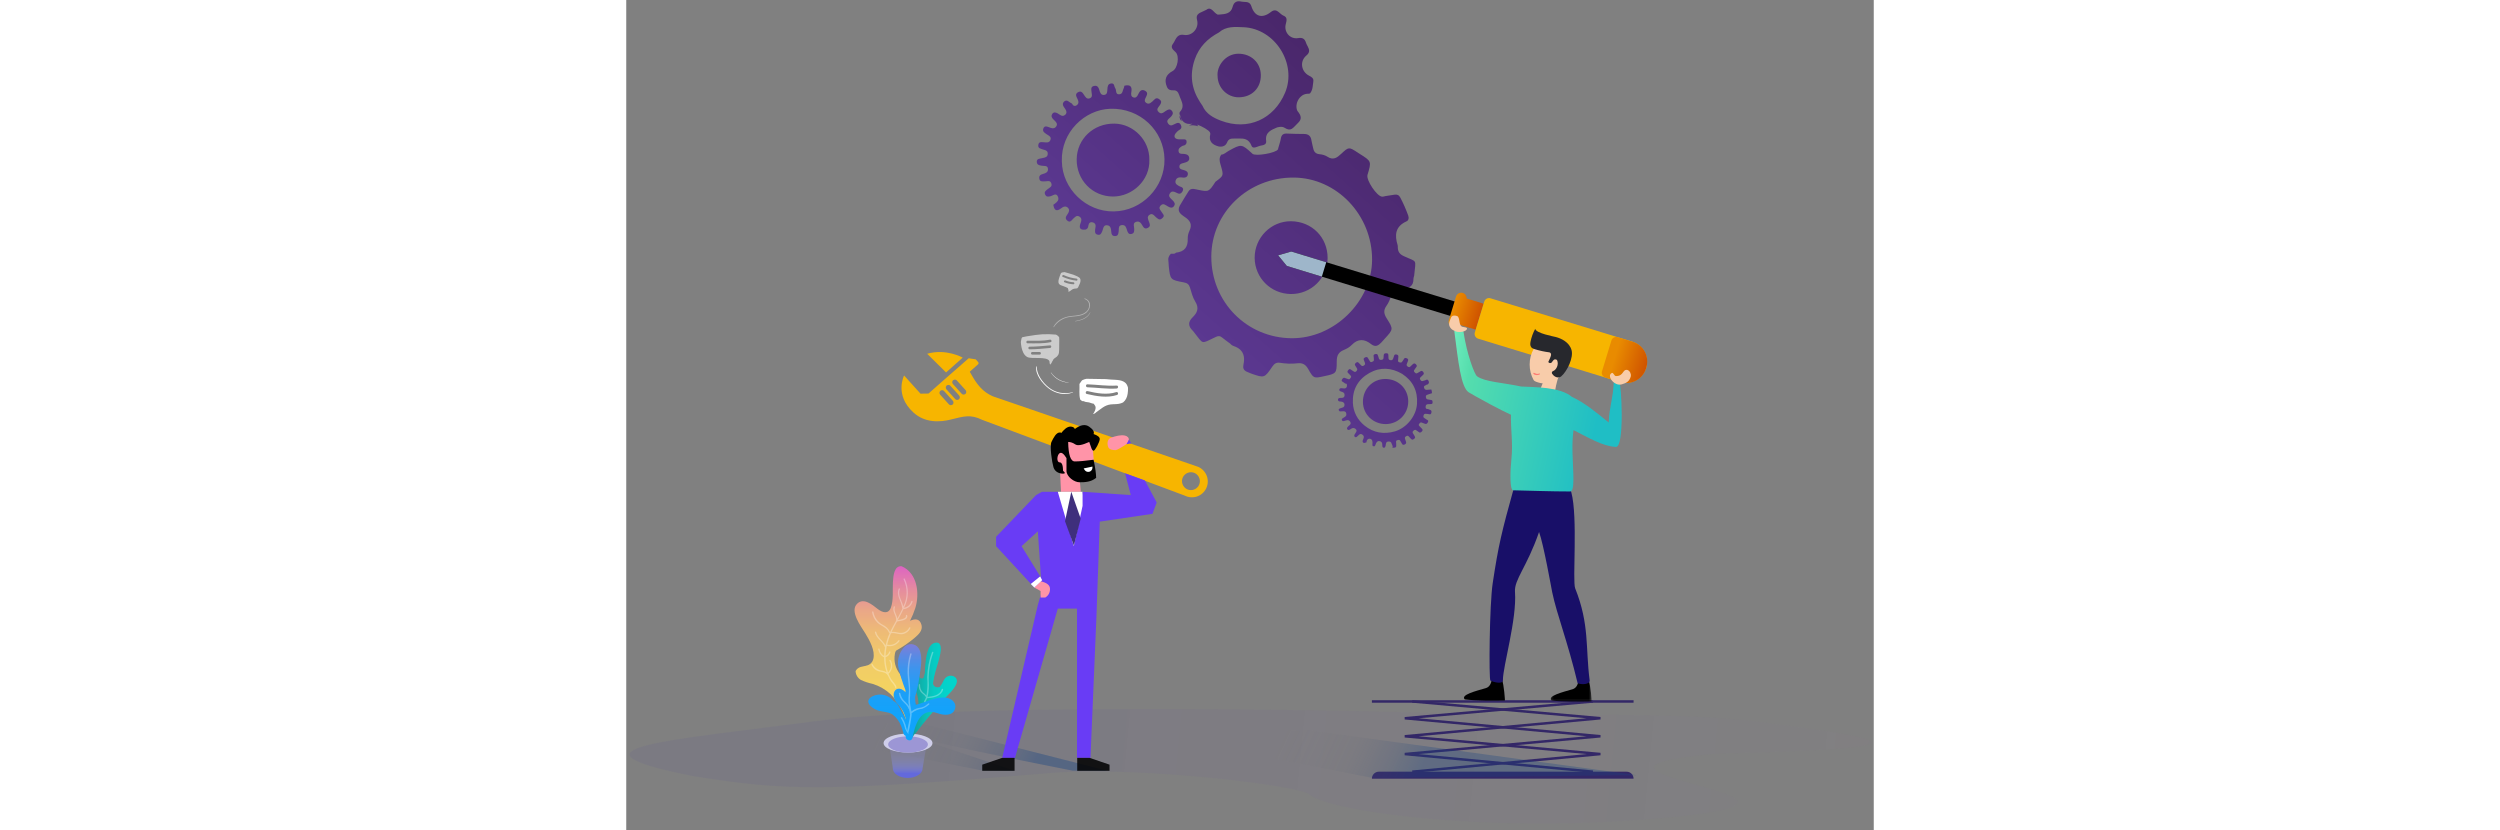 <?xml version="1.0" encoding="UTF-8"?>
<svg width="1000px" height="332px" viewBox="0 0 499 332" version="1.1" xmlns="http://www.w3.org/2000/svg" xmlns:xlink="http://www.w3.org/1999/xlink">
    <rect x="0" y="0" width="499" height="332" fill="#808080" stroke="none"/>
    <title> When the UI of the application is changed</title>
    <defs>
        <linearGradient x1="27.006%" y1="49.741%" x2="121.54%" y2="50.395%" id="linearGradient-1">
            <stop stop-color="#3023AE" offset="0%"></stop>
            <stop stop-color="#C86DD7" stop-opacity="0" offset="100%"></stop>
        </linearGradient>
        <linearGradient x1="10.723%" y1="100%" x2="89.277%" y2="0%" id="linearGradient-2">
            <stop stop-color="#6441A5" offset="0%"></stop>
            <stop stop-color="#452260" offset="100%"></stop>
        </linearGradient>
        <linearGradient x1="58.752%" y1="50%" x2="28.774%" y2="48.692%" id="linearGradient-3">
            <stop stop-color="#194483" offset="0%"></stop>
            <stop stop-color="#566170" stop-opacity="0.246" offset="50.498%"></stop>
            <stop stop-color="#6A6A6A" stop-opacity="0" offset="100%"></stop>
        </linearGradient>
        <linearGradient x1="50%" y1="0%" x2="50%" y2="100%" id="linearGradient-4">
            <stop stop-color="#E98B00" offset="0%"></stop>
            <stop stop-color="#CF5300" offset="100%"></stop>
        </linearGradient>
        <linearGradient x1="50%" y1="19.377%" x2="50%" y2="100%" id="linearGradient-5">
            <stop stop-color="#E98B00" offset="0%"></stop>
            <stop stop-color="#CF5300" offset="100%"></stop>
        </linearGradient>
        <polygon id="path-6" points="0.408 0.481 16.794 0.481 16.794 9.794 0.408 9.794"></polygon>
        <linearGradient x1="106.639%" y1="3.63%" x2="7.882%" y2="24.079%" id="linearGradient-8">
            <stop stop-color="#79F4C4" offset="0%"></stop>
            <stop stop-color="#55DDAD" offset="19.785%"></stop>
            <stop stop-color="#1FBEC5" offset="100%"></stop>
        </linearGradient>
        <linearGradient x1="82.655%" y1="50.839%" x2="36.101%" y2="47.922%" id="linearGradient-9">
            <stop stop-color="#194483" offset="0%"></stop>
            <stop stop-color="#566170" stop-opacity="0.246" offset="50.498%"></stop>
            <stop stop-color="#6A6A6A" stop-opacity="0" offset="100%"></stop>
        </linearGradient>
        <linearGradient x1="49.989%" y1="10.777%" x2="49.915%" y2="89.003%" id="linearGradient-10">
            <stop stop-color="#9297E5" stop-opacity="0.2" offset="0%"></stop>
            <stop stop-color="#9196E5" stop-opacity="0.21" offset="24%"></stop>
            <stop stop-color="#8F94E4" stop-opacity="0.25" offset="40%"></stop>
            <stop stop-color="#8B90E4" stop-opacity="0.32" offset="53%"></stop>
            <stop stop-color="#858BE3" stop-opacity="0.41" offset="64%"></stop>
            <stop stop-color="#7E84E1" stop-opacity="0.54" offset="75%"></stop>
            <stop stop-color="#757BDF" stop-opacity="0.69" offset="85%"></stop>
            <stop stop-color="#6B71DE" stop-opacity="0.87" offset="94%"></stop>
            <stop stop-color="#6369DC" offset="100%"></stop>
        </linearGradient>
        <linearGradient x1="49.996%" y1="100.016%" x2="50.002%" y2="-1.041%" id="linearGradient-11">
            <stop stop-color="#F3D55F" offset="0%"></stop>
            <stop stop-color="#F3D261" offset="28%"></stop>
            <stop stop-color="#F1CA69" offset="45%"></stop>
            <stop stop-color="#EEBB76" offset="60%"></stop>
            <stop stop-color="#EAA688" offset="73%"></stop>
            <stop stop-color="#E58B9F" offset="85%"></stop>
            <stop stop-color="#DF6BBC" offset="96%"></stop>
            <stop stop-color="#DD5EC7" offset="100%"></stop>
        </linearGradient>
        <linearGradient x1="-0.127%" y1="50.025%" x2="99.999%" y2="50.025%" id="linearGradient-12">
            <stop stop-color="#02D5CC" offset="0%"></stop>
            <stop stop-color="#03D2CA" offset="30%"></stop>
            <stop stop-color="#06CAC2" offset="49%"></stop>
            <stop stop-color="#0CBBB4" offset="65%"></stop>
            <stop stop-color="#14A6A0" offset="80%"></stop>
            <stop stop-color="#1E8C88" offset="93%"></stop>
            <stop stop-color="#257976" offset="100%"></stop>
        </linearGradient>
        <linearGradient x1="49.977%" y1="100.007%" x2="50.038%" y2="0.034%" id="linearGradient-13">
            <stop stop-color="#0FA4FC" offset="0%"></stop>
            <stop stop-color="#12A3FB" offset="28%"></stop>
            <stop stop-color="#1AA0F8" offset="46%"></stop>
            <stop stop-color="#299BF4" offset="61%"></stop>
            <stop stop-color="#3E94ED" offset="75%"></stop>
            <stop stop-color="#598AE4" offset="87%"></stop>
            <stop stop-color="#797FDA" offset="98%"></stop>
            <stop stop-color="#7E7DD8" offset="100%"></stop>
        </linearGradient>
    </defs>
    <g id="Page-1" stroke="none" stroke-width="1" fill="none" fill-rule="evenodd">
        <g id="Importance-of-Geolocation-Browser-Testing-Copy" transform="translate(-114, -20)">
            <g id="-When-the-UI-of-the-application-is-changed" transform="translate(114, 20)">
                <path d="M73.946,291.715 C17.111,300.294 -29.48,304.117 26.724,314.31 C64.172,319.606 78.11,319.841 171.782,310.407 C208.181,307.37 269.737,313.985 273.484,317.347 C281.513,324.07 343.069,331.444 408.907,324.938 C511.144,315.07 354.31,307.37 435.136,298.261 C519.708,294.682 512.718,291.675 450.123,284.923 C421.004,281.781 352.312,284.319 348.164,284.176 C282.609,283.095 130.781,283.137 73.946,291.715 Z" id="Path-309" fill="url(#linearGradient-1)" opacity="0.058" style="mix-blend-mode: normal;" transform="translate(249.586, 305.401) rotate(1) translate(-249.586, -305.401) "></path>
                <path d="M304.063,141.295 C304.776,141.283 304.851,141.702 304.855,142.233 C304.859,142.526 304.89,142.819 304.886,143.108 C304.882,143.686 305.118,144.007 305.729,144.081 C306.345,144.151 306.635,143.866 306.795,143.338 C306.882,143.057 306.999,142.792 307.07,142.51 C307.219,141.928 307.454,141.643 308.167,141.811 C308.904,141.983 308.897,142.405 308.826,142.96 C308.779,143.311 308.775,143.671 308.732,144.026 C308.681,144.448 308.704,144.784 309.23,144.913 C309.688,145.026 310.104,145.19 310.398,144.628 C310.559,144.311 310.841,144.057 310.99,143.737 C311.272,143.124 311.645,143.053 312.244,143.323 C312.852,143.592 312.872,143.968 312.652,144.487 C312.499,144.843 312.401,145.226 312.233,145.573 C311.962,146.132 312.303,146.417 312.691,146.695 C313.075,146.968 313.409,146.886 313.722,146.546 C313.985,146.26 314.283,146.007 314.561,145.733 C314.992,145.315 315.373,145.226 315.867,145.71 C316.317,146.151 316.341,146.491 315.929,146.944 C315.69,147.206 315.557,147.558 315.326,147.823 C314.988,148.214 314.969,148.511 315.349,148.91 C315.698,149.281 315.984,149.543 316.494,149.206 C316.847,148.976 317.254,148.824 317.584,148.574 C318.117,148.171 318.473,148.367 318.807,148.82 C319.132,149.261 319.112,149.64 318.669,150.004 C318.368,150.249 318.109,150.542 317.823,150.808 C317.482,151.121 317.297,151.418 317.623,151.895 C317.917,152.32 318.175,152.598 318.724,152.36 C318.842,152.309 318.966,152.273 319.093,152.241 L319.477,152.149 C319.557,152.126 319.639,152.092 319.72,152.055 L319.884,151.979 C320.213,151.827 320.542,151.714 320.829,152.192 C321.194,152.801 321.213,153.383 320.504,153.797 C320.484,153.836 320.461,153.871 320.434,153.903 C320.426,153.875 320.422,153.844 320.418,153.817 C320.285,153.844 320.135,153.856 320.053,153.938 C319.704,154.27 318.916,154.231 319.108,155.04 C319.32,155.938 319.924,156.043 320.704,155.903 C321.027,155.844 321.36,155.836 321.691,155.824 L322.021,155.809 L322.033,155.798 L322.049,155.809 L322.049,155.809 C322.138,156.24 322.314,156.659 322.286,157.105 L322.26,157.297 C321.91,157.415 321.556,157.518 321.206,157.631 L320.684,157.81 L320.507,157.874 C320.123,158.012 319.771,158.173 319.845,158.786 C319.92,159.4 320.096,159.751 320.767,159.783 C321.12,159.794 321.468,159.978 321.817,159.982 C322.558,159.982 322.511,160.466 322.535,160.97 C322.566,161.607 322.147,161.615 321.703,161.627 C321.378,161.634 321.053,161.666 320.728,161.674 C320.03,161.685 319.787,162.056 319.751,162.728 C319.718,163.403 320.034,163.601 320.561,163.609 L320.677,163.607 L320.704,163.607 C320.846,163.706 321.025,163.768 321.207,163.827 L321.39,163.886 C321.842,164.036 322.246,164.232 322.08,164.994 C321.962,165.537 321.778,165.901 321.088,165.674 C320.696,165.549 320.253,165.573 319.834,165.53 C319.391,165.483 319.097,165.623 318.952,166.088 C318.818,166.522 318.713,166.897 319.195,167.186 C319.501,167.37 319.795,167.573 320.081,167.784 C320.143,167.829 320.213,167.869 320.284,167.907 L320.426,167.982 C320.704,168.136 320.93,168.32 320.68,168.847 C320.343,169.55 319.967,169.78 319.25,169.429 C318.905,169.257 318.528,169.131 318.16,169.011 C317.753,168.878 317.522,169.088 317.321,169.34 L317.203,169.493 C317.184,169.519 317.164,169.544 317.145,169.569 C316.901,169.882 316.996,170.171 317.258,170.433 C317.552,170.73 317.842,171.038 318.132,171.339 C318.497,171.714 318.771,172.054 318.266,172.566 C317.815,173.019 317.435,173.277 316.882,172.734 C316.832,172.683 316.776,172.638 316.716,172.597 L316.344,172.361 L316.176,172.226 C315.686,171.746 315.302,171.906 314.851,172.312 C314.357,172.761 314.502,173.132 314.836,173.574 C315.067,173.879 315.228,174.238 315.424,174.574 C315.687,175.027 315.454,175.28 315.173,175.507 L315.031,175.62 L314.961,175.675 C314.589,175.981 314.244,175.902 313.93,175.57 C313.663,175.285 313.377,175.019 313.134,174.719 C312.84,174.34 312.534,174.148 312.06,174.426 C311.598,174.691 311.268,174.984 311.523,175.582 C311.66,175.906 311.739,176.258 311.868,176.586 C312.099,177.176 311.942,177.524 311.343,177.813 C310.708,178.122 310.461,177.832 310.206,177.352 C310.041,177.039 309.81,176.758 309.669,176.438 C309.431,175.886 309.025,175.935 308.618,176.027 L308.43,176.07 C307.944,176.18 307.854,176.531 307.944,176.969 C307.975,177.129 307.967,177.293 307.975,177.457 C308.058,179.016 308.058,179.016 306.458,179.145 C306.454,179.133 306.45,179.122 306.446,179.11 C306.458,179.106 306.466,179.102 306.478,179.094 C306.669,178.662 306.527,178.29 306.357,177.926 L306.244,177.683 C306.188,177.562 306.137,177.441 306.102,177.317 C305.921,176.68 305.372,176.547 304.769,176.61 C304.188,176.672 303.926,177.035 303.855,177.578 C303.804,177.965 303.765,178.352 303.604,178.715 C303.487,178.977 303.295,179.13 302.997,179.098 C302.707,179.063 302.526,178.895 302.464,178.61 C302.393,178.29 302.421,177.961 302.397,177.641 C302.354,176.961 301.989,176.563 301.331,176.445 C300.7,176.332 300.272,176.633 299.99,177.18 C299.814,177.528 299.7,177.903 299.527,178.25 C299.414,178.485 299.23,178.59 298.975,178.54 C298.696,178.489 298.489,178.36 298.469,178.043 C298.449,177.684 298.512,177.332 298.5,176.973 C298.473,176.02 298.065,175.5 297.328,175.484 C296.642,175.466 296.175,175.981 296.089,176.826 L296.078,176.989 L296.07,176.996 C296.046,176.981 296.015,176.973 295.984,176.969 C295.56,177.027 295.129,177.434 294.717,176.965 C294.333,176.531 294.651,176.109 294.788,175.691 C294.851,175.508 294.925,175.328 294.98,175.141 C295.164,174.539 294.866,174.148 294.408,173.824 C293.933,173.492 293.498,173.543 293.083,173.933 C292.824,174.179 292.581,174.441 292.303,174.667 C292.028,174.891 291.738,175.012 291.428,174.742 C291.134,174.488 291.154,174.179 291.311,173.859 C291.44,173.597 291.621,173.363 291.773,173.113 C292.06,172.664 292.358,172.199 291.868,171.71 C291.362,171.21 290.786,170.995 290.111,171.421 L289.702,171.685 C289.564,171.772 289.423,171.853 289.272,171.917 C288.978,172.042 288.696,172.035 288.473,171.777 C288.222,171.484 288.257,171.179 288.481,170.89 C288.696,170.601 288.963,170.362 289.245,170.14 C289.692,169.78 289.958,169.386 289.633,168.8 C289.284,168.182 288.798,167.909 288.092,168.12 C287.779,168.214 287.481,168.347 287.159,168.416 C286.783,168.495 286.43,168.483 286.258,168.069 C286.097,167.682 286.344,167.46 286.626,167.268 C286.92,167.061 287.238,166.893 287.536,166.698 C288.1,166.331 288.124,165.83 287.967,165.244 C287.81,164.651 287.406,164.506 286.869,164.502 C286.477,164.502 286.089,164.541 285.697,164.561 C285.317,164.58 285.086,164.381 284.992,164.021 C284.898,163.65 285.141,163.498 285.435,163.381 C285.768,163.252 286.105,163.127 286.454,163.044 C287.061,162.904 287.304,162.486 287.301,161.904 C287.293,161.318 287.003,160.931 286.434,160.744 C286.089,160.63 285.733,160.626 285.376,160.584 C284.976,160.533 284.694,160.333 284.686,159.904 C284.678,159.419 284.992,159.224 285.435,159.181 L285.694,159.163 L285.694,159.163 L286.215,159.15 L286.215,159.15 C286.795,159.122 287.234,158.919 287.312,158.274 C287.391,157.634 287.226,157.114 286.575,156.845 C286.305,156.731 286.011,156.681 285.744,156.559 C285.431,156.423 285.152,156.251 285.211,155.844 C285.278,155.403 285.607,155.297 285.995,155.274 C286.422,155.251 286.834,155.411 287.257,155.383 C287.92,155.344 288.265,154.938 288.281,154.305 C288.292,153.866 288.261,153.395 287.708,153.402 L287.591,153.41 L287.591,153.446 C287.563,153.438 287.532,153.43 287.5,153.426 C287.352,153.153 287.058,153.055 286.826,152.883 C286.462,152.609 285.909,152.492 286.321,151.777 C286.681,151.152 287.026,150.914 287.7,151.262 C288.014,151.426 288.383,151.48 288.704,151.632 C289.304,151.922 289.488,151.477 289.774,151.117 C290.111,150.699 289.947,150.422 289.629,150.121 C289.347,149.851 289.119,149.523 288.822,149.281 C288.245,148.816 288.481,148.441 288.845,147.98 C289.241,147.472 289.57,147.589 289.986,147.925 C290.256,148.152 290.593,148.296 290.876,148.507 C291.299,148.828 291.66,148.894 292.064,148.449 C292.412,148.062 292.561,147.71 292.224,147.245 C292.016,146.96 291.871,146.624 291.66,146.339 C291.244,145.784 291.464,145.44 291.954,145.061 C292.459,144.671 292.765,144.862 293.102,145.253 C293.357,145.546 293.647,145.808 293.91,146.097 C294.212,146.429 294.525,146.538 294.937,146.273 C295.341,146.015 295.709,145.765 295.486,145.198 C295.38,144.929 295.282,144.651 295.18,144.382 C294.968,143.834 294.702,143.362 295.521,142.963 C296.301,142.588 296.568,142.932 296.854,143.518 C297.011,143.834 297.254,144.108 297.407,144.429 C297.603,144.839 297.881,144.929 298.273,144.753 L298.355,144.718 L298.355,144.718 L298.521,144.652 C298.825,144.529 299.102,144.384 299.053,143.921 C299.014,143.534 299.049,143.135 298.975,142.756 C298.877,142.229 298.826,141.827 299.52,141.654 C300.198,141.483 300.578,141.635 300.723,142.331 C300.782,142.612 300.927,142.877 300.986,143.159 C301.099,143.721 301.397,144.01 302.001,143.96 C302.569,143.909 302.914,143.671 302.922,143.057 C302.926,142.764 302.989,142.475 302.985,142.182 C302.965,141.416 303.42,141.303 304.063,141.295 Z M310.367,149.55 C306.047,147.015 301.566,146.757 297.218,149.214 C292.702,151.77 290.425,155.841 290.648,161.068 C290.809,164.811 292.479,167.968 295.403,170.3 C298.967,173.136 303.048,173.812 307.438,172.554 C312.095,171.179 315.961,166.526 316.298,161.591 C316.654,156.411 314.698,152.41 310.367,149.55 Z M303.588,151.585 C308.814,151.581 312.797,155.485 312.797,160.606 C312.793,165.607 308.782,169.623 303.78,169.635 C298.778,169.643 294.772,165.803 294.67,160.895 C294.56,155.661 298.551,151.589 303.588,151.585 Z M264.073,53.421 L264.253,53.424 C266.529,53.505 268.804,53.608 271.079,53.586 C272.958,53.576 273.852,54.459 274.096,56.254 C274.238,57.249 274.573,58.213 274.756,59.206 C275.031,60.698 275.742,61.56 277.397,61.692 C278.454,61.783 279.612,62.118 280.485,62.697 C282.811,64.219 284.345,63.061 285.981,61.529 C289.018,58.699 289.048,58.73 292.553,61.003 C292.837,61.185 293.111,61.367 293.396,61.551 C298.129,64.532 298.129,64.532 296.494,69.961 C295.884,72.009 300.232,78.543 302.335,78.665 C302.578,78.679 302.825,78.636 303.072,78.579 L303.569,78.46 L303.569,78.46 L303.818,78.411 C304.986,78.227 306.154,78.055 307.322,77.873 C308.338,77.72 309.069,77.995 309.597,78.988 C310.827,81.292 311.853,83.675 312.757,86.13 C313.143,87.175 312.97,88.159 312.076,88.556 C307.627,90.563 307.282,93.982 308.551,98.05 C308.653,98.365 308.612,98.719 308.622,99.064 C308.704,100.677 309.293,101.651 310.979,102.433 C316.545,105.029 315.824,103.305 315.174,110.213 C315.133,110.619 314.89,111.025 314.89,111.431 C314.94,114.575 313.132,115.397 310.349,115.245 C308.175,115.123 306.489,115.752 305.91,118.268 C305.585,119.708 304.915,121.159 304.061,122.366 C302.771,124.192 303.076,125.612 304.204,127.398 C306.926,131.669 306.835,131.73 303.34,135.544 C302.893,136.041 302.457,136.569 301.989,137.046 C300.77,138.274 299.643,139.003 297.886,137.603 C295.326,135.574 292.695,135.351 290.176,137.989 C289.333,138.881 288.134,139.531 286.986,140.009 C284.904,140.86 284.203,142.239 284.193,144.491 C284.193,149.381 284.02,149.433 279.124,150.488 C274.98,151.39 274.929,151.421 272.755,147.565 C271.77,145.821 270.521,145.07 268.479,145.314 C266.132,145.597 263.755,145.475 261.419,145.11 C260.017,144.887 259.195,145.516 258.473,146.571 C255.264,151.278 255.253,151.278 249.921,149.401 C249.311,149.179 248.722,148.904 248.133,148.661 C246.934,148.062 246.589,147.191 246.883,145.842 C247.422,143.375 247.107,141.326 245.593,139.896 C245.583,139.896 245.583,139.886 245.583,139.886 C244.943,139.288 244.09,138.8 243.003,138.435 C242.932,138.415 242.861,138.384 242.8,138.354 C242.485,138.233 242.19,138.05 241.926,137.807 L241.926,137.807 L241.805,137.699 C241.725,137.623 241.649,137.539 241.581,137.452 C240.504,136.64 239.387,135.889 238.361,135.027 C237.538,134.327 236.837,134.296 235.852,134.764 C229.564,137.735 231.119,137.877 226.913,132.643 C226.812,132.511 226.701,132.389 226.578,132.267 C224.719,130.472 224.658,128.747 226.588,126.88 C228.417,125.115 229.219,123.208 227.614,120.652 C226.568,118.988 226.07,116.949 225.491,115.032 C225.095,113.714 224.343,113.196 223.013,112.953 C217.588,111.939 217.588,111.898 216.999,106.429 C216.928,105.76 216.979,105.08 216.857,104.421 C216.634,103.254 217.04,102.342 217.813,101.54 L217.813,101.54 L217.853,101.5 L217.998,101.499 C218.677,101.505 219.384,101.659 219.925,101.053 C223.277,100.698 224.719,98.832 224.597,95.494 C224.557,94.448 224.811,93.282 225.278,92.338 C226.497,89.843 225.583,88.25 223.49,86.85 L223.49,86.85 L223.219,86.669 L222.949,86.484 C221.558,85.524 220.318,84.407 221.398,82.285 C222.566,80.359 223.694,78.4 224.912,76.514 C225.69,75.323 226.792,75.487 227.866,75.726 L227.866,75.726 L228.157,75.792 C228.303,75.825 228.447,75.857 228.589,75.885 C233.008,76.787 233.008,76.808 235.679,72.71 C239.001,70.255 238.97,70.255 237.873,66.389 L237.873,66.389 L237.818,66.201 L237.653,65.634 C237.298,64.37 237.069,63.081 238.026,61.855 C239.194,61.783 239.966,60.89 240.9,60.374 C246.111,57.512 246.101,57.502 250.51,61.519 C251.729,62.616 259.916,61.195 260.678,59.744 C260.749,59.592 260.749,59.409 260.8,59.257 C261.155,57.96 261.632,56.692 261.846,55.383 C262.079,53.921 262.841,53.373 264.253,53.424 Z M266.904,71.026 C248.702,70.954 234.044,85.056 234.024,102.666 C234.003,120.784 248.224,135.19 266.224,135.291 C283.136,135.382 298.221,120.662 298.333,103.974 C298.444,86.039 284.193,71.096 266.904,71.026 Z M265.878,88.494 C274.238,88.565 280.566,94.926 280.546,103.225 C280.526,111.268 273.893,117.73 265.787,117.609 C257.773,117.487 251.425,111.116 251.362,103.143 C251.312,95.088 257.904,88.433 265.878,88.494 Z M194.236,33.369 C194.783,33.389 195.008,33.703 195.15,34.089 L195.15,34.089 L195.15,34.099 L195.206,34.273 C195.313,34.628 195.388,35.016 195.597,35.286 C195.765,35.512 195.832,35.814 195.88,36.127 L195.88,36.127 L195.931,36.482 C196.029,37.149 196.188,37.764 197.212,37.721 C198.644,37.66 198.492,36.158 199,35.266 C199.051,35.174 199.091,35.083 199.111,34.972 C199.172,34.759 199.193,34.515 199.244,34.292 C201.448,33.744 202.453,34.444 202.037,36.828 C201.905,37.629 201.813,38.613 202.86,38.968 C203.733,39.253 204.302,38.725 204.658,37.974 C204.697,37.894 204.736,37.813 204.776,37.731 L204.776,37.731 L204.898,37.488 C205.413,36.479 206.056,35.578 207.431,36.26 C208.682,36.885 208.409,37.733 208.007,38.578 L208.007,38.578 L207.895,38.808 C207.782,39.037 207.668,39.265 207.583,39.486 C207.349,40.084 207.309,40.632 207.867,41.068 C208.365,41.474 208.965,41.616 209.512,41.281 C210.072,40.947 210.61,40.51 211.036,40.013 C211.809,39.141 212.53,39.09 213.414,39.841 C214.277,40.581 213.982,41.21 213.485,42.012 C212.957,42.854 211.758,43.686 212.977,44.832 C213.816,45.618 214.486,45.298 215.135,44.848 L215.135,44.848 L215.34,44.702 L215.34,44.702 L215.442,44.628 L215.646,44.483 C215.714,44.435 215.783,44.389 215.851,44.345 C216.664,43.828 217.507,43.351 218.279,44.365 C219,45.309 218.503,45.999 217.812,46.77 C217.675,46.922 217.503,47.068 217.327,47.217 L217.327,47.217 L217.151,47.368 C216.567,47.876 216.055,48.452 216.766,49.438 C217.802,50.878 218.838,49.762 219.864,49.397 C220.016,49.336 220.169,49.265 220.321,49.204 L220.321,49.204 L220.341,49.204 L220.483,49.17 C220.808,49.105 221.087,49.157 221.327,49.326 C221.55,49.478 221.733,49.722 221.895,50.077 C221.895,50.087 221.906,50.097 221.906,50.107 C222.261,50.929 222.038,51.538 221.255,51.974 C220.666,52.309 220.178,52.795 219.762,53.323 C219.376,53.82 219.234,54.287 219.325,54.692 C219.346,54.784 219.376,54.875 219.416,54.956 C219.63,55.362 220.118,55.636 220.839,55.717 C221.499,55.788 222.18,55.727 222.86,55.727 C223.47,55.727 224.069,55.758 224.13,56.579 C224.181,57.218 223.998,57.746 223.409,58.06 C223.033,58.253 222.586,58.253 222.231,58.497 C221.936,58.689 221.641,58.882 221.398,59.116 C221.062,59.44 220.839,59.846 220.92,60.455 C221.057,61.459 221.729,61.518 222.425,61.535 L222.425,61.535 L222.657,61.54 L222.753,61.545 L222.753,61.545 L222.85,61.55 C223.196,61.57 223.541,61.611 223.856,61.702 L223.856,61.702 L223.866,61.702 L224.003,61.742 C224.59,61.931 225.054,62.307 225.176,63.052 C225.41,64.492 224.191,64.837 223.135,65.141 C223.033,65.172 222.921,65.192 222.82,65.223 C222.088,65.415 221.347,65.598 221.266,66.521 C221.174,67.627 222.119,67.789 222.952,68.012 C223.886,68.266 224.841,68.682 224.618,69.848 C224.486,70.599 224.028,70.924 223.419,71.015 C223.124,71.066 222.799,71.056 222.454,71.005 C221.773,70.903 221.073,70.893 220.534,71.187 C220.524,71.187 220.514,71.198 220.504,71.208 C220.229,71.36 220.016,71.583 219.864,71.918 C219.823,72.009 219.783,72.111 219.752,72.212 C219.346,73.571 220.483,74.089 221.469,74.596 C222.515,74.9 223.145,75.397 222.474,76.595 C221.955,77.497 221.286,77.71 220.362,77.234 L220.362,77.234 L220.243,77.172 L220.003,77.05 C219.117,76.607 218.182,76.264 217.467,77.335 C216.752,78.382 217.443,79.081 218.128,79.732 L218.128,79.732 L218.314,79.909 C218.375,79.967 218.435,80.026 218.493,80.084 L218.589,80.18 C219.254,80.852 219.759,81.568 219.061,82.478 C218.31,83.472 217.406,82.996 216.583,82.529 C215.648,82.012 214.775,81.078 213.708,82.265 C212.959,83.106 213.39,83.735 213.84,84.35 L213.84,84.35 L213.982,84.543 C214.075,84.672 214.163,84.802 214.236,84.933 C214.46,85.349 214.845,85.684 214.968,86.08 L214.968,86.08 L214.968,86.1 L214.978,86.151 L214.986,86.303 L214.986,86.303 L214.978,86.455 C214.968,86.506 214.958,86.567 214.937,86.617 C214.856,86.8 214.714,87.003 214.48,87.226 C214.145,87.551 213.84,87.713 213.575,87.764 C213.575,87.764 213.566,87.774 213.556,87.764 C213.129,87.845 212.764,87.611 212.398,87.307 C212.367,87.287 212.337,87.267 212.305,87.236 C212.185,87.135 212.063,87.033 211.941,86.932 C211.786,86.807 211.637,86.658 211.486,86.506 L211.304,86.323 C210.785,85.812 210.226,85.371 209.391,85.867 C208.111,86.638 208.75,87.743 209.117,88.778 C209.422,89.63 209.848,90.513 208.65,91.152 C207.441,91.811 206.872,90.949 206.456,90.188 C205.866,89.093 205.145,88.311 203.886,88.758 C202.87,89.119 202.968,89.926 203.091,90.704 L203.091,90.704 L203.127,90.936 L203.127,90.936 L203.144,91.05 C203.154,91.162 203.175,91.274 203.175,91.385 L203.175,91.385 L203.175,91.446 L203.184,91.672 C203.198,92.046 203.197,92.4 203.103,92.704 C203.103,92.755 203.083,92.795 203.063,92.846 C202.921,93.191 202.636,93.455 202.078,93.587 C200.96,93.84 200.605,92.978 200.341,92.176 C199.995,91.111 199.751,89.914 198.309,90.026 C197.09,90.125 197.025,90.931 197.009,91.756 L197.009,91.756 L197.005,91.992 C197.001,92.188 196.994,92.381 196.968,92.562 C196.836,93.495 196.755,94.469 195.424,94.439 C194.317,94.398 194.083,93.678 194.002,92.745 C193.901,91.568 193.819,90.188 192.265,90.097 C191.174,90.03 190.907,90.809 190.684,91.601 L190.614,91.85 C190.556,92.057 190.495,92.259 190.416,92.44 L190.416,92.44 L190.319,92.672 C189.98,93.477 189.625,94.184 188.466,93.85 C187.5,93.581 187.488,92.879 187.531,92.16 L187.531,92.16 L187.545,91.92 C187.548,91.881 187.55,91.841 187.552,91.801 C187.562,91.548 187.603,91.294 187.664,91.05 C187.927,90.097 187.643,89.295 186.729,88.991 C185.663,88.636 185.012,89.153 184.85,90.229 C184.84,90.259 184.83,90.3 184.83,90.34 C184.789,90.939 184.545,91.385 184.068,91.679 C184.007,91.72 183.936,91.761 183.855,91.801 C181.498,92.156 180.939,91.203 181.792,89.082 C182.138,88.22 182.29,87.267 181.264,86.638 C180.167,85.958 179.568,86.8 178.877,87.388 C178.777,87.475 178.681,87.575 178.587,87.68 L178.446,87.84 C177.932,88.433 177.421,89.042 176.439,88.261 C175.332,87.378 175.921,86.506 176.531,85.643 C177.11,84.842 177.465,83.909 176.673,83.117 C175.799,82.255 174.834,82.631 173.971,83.31 C172.153,84.73 171.259,84.112 170.893,82.286 L170.893,82.286 L170.893,82.275 L170.873,82.158 C170.859,82.076 170.846,81.988 170.832,81.9 C170.842,81.9 170.842,81.89 170.853,81.88 C170.995,81.778 171.147,81.677 171.299,81.565 L171.299,81.565 L171.54,81.391 C172.417,80.745 173.196,80.002 172.711,78.765 C172.229,77.53 171.505,77.716 170.758,78.052 L170.563,78.142 L170.351,78.241 C170.068,78.373 169.788,78.493 169.522,78.532 L169.522,78.532 L169.407,78.551 L169.177,78.589 C168.569,78.687 167.994,78.723 167.592,77.903 C166.993,76.686 167.876,76.26 168.567,75.661 C169.288,75.042 170.517,74.687 170.03,73.338 C169.659,72.29 168.895,72.39 168.135,72.489 L167.896,72.519 C167.777,72.533 167.659,72.543 167.544,72.546 L167.544,72.546 L167.277,72.547 L167.061,72.549 C166.7,72.556 166.332,72.571 166.028,72.486 C166.007,72.486 165.987,72.476 165.967,72.476 C165.611,72.354 165.337,72.08 165.225,71.482 C165.022,70.315 165.682,69.828 166.728,69.564 C167.724,69.311 168.77,68.895 168.699,67.617 C168.608,66.095 167.277,66.45 166.363,66.308 L166.363,66.308 L166.232,66.289 L165.97,66.249 C165.059,66.104 164.218,65.858 164.209,64.695 C164.199,63.417 165.357,63.508 166.241,63.285 C166.358,63.254 166.479,63.228 166.602,63.202 L166.848,63.152 C167.71,62.974 168.565,62.753 168.598,61.499 C168.62,60.442 167.934,60.155 167.209,59.945 L167.209,59.945 L166.846,59.843 C166.726,59.809 166.608,59.774 166.495,59.734 C166.099,59.592 165.692,59.481 165.367,59.298 C164.961,59.055 164.707,58.689 164.818,57.959 C164.839,57.827 164.87,57.716 164.91,57.614 C164.91,57.604 164.91,57.584 164.92,57.574 C165.245,56.661 166.119,56.843 166.962,56.894 C167.947,56.955 169.126,57.269 169.634,56.072 C170.116,54.936 169.369,54.438 168.635,53.996 L168.635,53.996 L168.427,53.871 C168.29,53.788 168.158,53.704 168.039,53.617 C167.643,53.323 167.226,53.08 166.972,52.735 C166.921,52.664 166.881,52.593 166.84,52.511 C166.81,52.43 166.769,52.349 166.749,52.258 C166.718,52.095 166.708,51.903 166.749,51.69 C166.749,51.68 166.749,51.669 166.759,51.659 C166.769,51.588 166.8,51.517 166.82,51.446 L166.82,51.446 L166.83,51.426 L166.871,51.311 C167.05,50.862 167.4,50.536 167.917,50.574 C167.947,50.574 167.988,50.574 168.019,50.584 L168.019,50.584 L168.039,50.584 L168.295,50.628 C168.804,50.742 169.301,50.997 169.806,51.162 C170.68,51.436 171.452,51.416 172.021,50.513 C172.539,49.691 172.163,49.083 171.604,48.504 C171.32,48.19 171.005,47.906 170.71,47.601 C170.131,47.003 169.877,46.323 170.395,45.573 C170.944,44.781 171.685,44.893 172.417,45.268 C172.793,45.461 173.148,45.684 173.494,45.938 C174.184,46.435 174.895,46.536 175.556,45.938 C176.328,45.238 176.155,44.447 175.647,43.676 C175.413,43.32 175.159,42.996 174.946,42.631 C174.499,41.89 174.509,41.15 175.19,40.581 C175.769,40.095 176.399,40.115 177.018,40.642 C177.394,40.957 177.841,41.17 178.268,41.423 C178.268,41.434 178.277,41.434 178.277,41.434 C178.745,42.397 179.507,42.661 180.32,41.992 C181.193,41.271 180.878,40.318 180.441,39.455 C180.279,39.141 180.116,38.837 180.025,38.532 C179.852,38.015 179.862,37.528 180.381,37.112 L180.381,37.112 L180.391,37.102 L180.492,37.024 C180.565,36.973 180.648,36.926 180.736,36.879 C181.996,36.199 182.524,37.092 183.123,37.984 C183.662,38.796 184.251,39.861 185.51,39.273 C186.548,38.779 186.252,37.86 186.135,36.957 L186.135,36.957 L186.104,36.7 L186.104,36.7 L186.089,36.564 C186.089,36.564 186.079,36.544 186.089,36.534 C185.957,35.661 185.805,34.667 187.125,34.373 C187.938,34.19 188.425,34.424 188.74,34.89 C188.954,35.174 189.096,35.55 189.218,35.966 C189.492,36.909 189.817,38.106 191.117,37.974 C192.448,37.842 192.397,36.656 192.458,35.631 C192.529,34.606 192.631,33.511 193.982,33.379 C194.073,33.369 194.165,33.369 194.236,33.369 Z M215.293,63.691 C215.13,52.238 205.491,43.087 193.565,43.513 C183.326,43.878 173.869,52.887 174.235,64.482 C174.418,75.55 183.936,84.741 195.018,84.568 C206.252,84.396 215.455,74.921 215.293,63.691 Z M194.977,49.445 L195.303,49.447 C202.95,49.579 209.34,56.173 209.239,63.833 C209.574,72.162 202.362,78.653 194.651,78.613 C186.435,78.562 180.066,71.99 180.177,63.69 C180.279,55.575 186.933,49.305 195.303,49.447 Z M242.556,2.722 C243.084,0.663 244.405,0.246 246.111,0.643 C246.385,0.705 246.673,0.73 246.966,0.746 L246.966,0.746 L247.26,0.76 C248.388,0.809 249.525,0.863 250.053,2.519 C251.373,6.689 254.41,7.511 257.813,4.832 C259.281,3.633 260.257,4.214 261.172,4.989 L261.382,5.17 L261.382,5.17 L261.486,5.262 L261.703,5.453 C262.1,5.799 262.501,6.123 262.943,6.292 C264.487,6.892 264.202,8.211 263.837,9.519 C262.912,12.776 265.513,15.829 268.824,15.231 C270.571,14.915 271.445,15.635 271.882,17.057 C272.015,17.497 272.25,17.931 272.48,18.367 L272.617,18.628 C273.202,19.762 273.622,20.915 272.044,22.22 C269.302,24.492 269.931,28.642 273.151,30.285 C274.106,30.771 275.02,31.299 274.838,32.517 C274.594,34.149 274.665,35.875 273.568,37.285 C273.212,37.589 272.776,37.477 272.369,37.508 C271.922,37.538 271.486,37.65 271.079,37.821 C271.018,37.843 270.957,37.872 270.896,37.913 C270.795,37.944 270.703,38.005 270.602,38.066 C270.592,38.066 270.581,38.075 270.571,38.086 C270.51,38.106 270.47,38.137 270.419,38.177 C270.409,38.166 270.388,38.177 270.378,38.207 C268.946,39.181 268.001,41.008 268.083,42.793 C268.093,43.169 268.164,43.544 268.276,43.899 C268.286,43.908 268.276,43.919 268.276,43.919 C268.306,44.021 268.337,44.102 268.377,44.193 C268.458,44.334 268.54,44.487 268.641,44.609 C269.83,46.039 270.399,47.541 268.844,49.031 C266.518,51.284 265.99,52.765 263.288,51.091 C262.323,50.502 261.368,50.767 260.393,50.949 C257.966,51.983 255.477,52.897 255.964,56.386 C256.178,57.888 254.756,58.091 253.73,58.264 C253.454,58.312 253.149,58.419 252.834,58.539 L252.834,58.539 L252.563,58.644 L252.563,58.644 L252.312,58.739 C251.393,59.082 250.49,59.31 250.093,58.294 C249.01,55.503 247.066,55.366 245.019,55.405 L245.019,55.405 L244.657,55.414 C244.597,55.415 244.536,55.417 244.476,55.418 L244.112,55.426 C243.809,55.432 243.506,55.433 243.206,55.423 C241.957,55.383 240.921,55.504 240.362,56.914 C239.803,58.323 238.584,58.831 237.071,58.608 C234.532,57.959 232.886,56.671 233.607,53.709 C233.658,53.485 233.597,53.191 233.495,52.978 C233.099,52.096 230.367,50.533 228.335,49.823 C228.376,49.864 228.417,49.904 228.437,49.954 C228.538,50.178 228.66,50.371 228.782,50.533 C228.721,50.502 228.65,50.483 228.589,50.473 L228.589,50.473 L228.589,50.461 L228.269,50.37 C227.836,50.258 227.381,50.18 226.893,50.148 C226.751,50.127 226.608,50.118 226.466,50.118 C226.253,50.148 226.04,50.158 225.836,50.167 L225.836,50.167 L225.704,50.167 L225.509,50.171 C225.377,50.169 225.244,50.157 225.115,50.138 C225.593,49.995 226.06,49.691 226.507,49.458 C223.694,50.045 221.834,48.605 221.448,45.593 C221.245,45.918 221.155,46.273 221.458,46.679 C222.058,47.48 222.19,48.057 222.048,48.514 C221.296,47.561 221.012,46.263 221.377,44.853 C223.048,43.17 222.604,41.561 221.943,39.964 L221.943,39.964 L221.799,39.622 C221.774,39.565 221.75,39.508 221.725,39.451 L221.725,39.451 L221.579,39.109 C221.409,38.711 221.248,38.312 221.123,37.913 C220.768,36.766 220.107,36.027 218.746,36.128 C217.68,36.199 216.755,35.884 216.288,34.778 C215.09,31.948 215.811,29.878 218.533,28.429 C220.585,27.342 221.387,22.433 219.732,20.851 L219.732,20.851 L219.534,20.663 L219.334,20.476 C218.469,19.669 217.673,18.858 218.685,17.513 C219.843,15.981 220.067,13.465 223.104,13.962 C226.375,14.5 229.178,11.305 228.335,8.048 C227.919,6.465 228.376,5.674 229.646,5.045 C230.448,4.649 231.261,4.285 232.073,3.909 C232.947,3.189 233.739,3.392 234.511,4.112 C235.171,4.741 235.75,5.471 236.604,5.857 L236.604,5.857 L236.963,5.831 L237.687,5.783 C238.653,5.716 239.613,5.617 240.433,5.278 C240.443,5.269 240.464,5.269 240.474,5.258 L240.474,5.258 L240.484,5.248 L240.65,5.177 C241.527,4.773 242.222,4.04 242.556,2.722 Z M246.883,10.889 C243.481,10.747 239.946,10.431 237.081,12.978 C232.53,15.393 229.107,18.8 227.401,23.772 C225.318,29.818 226.05,35.498 229.524,40.856 C229.839,41.343 230.174,41.829 230.499,42.316 C231.921,45.593 234.928,47.155 237.894,48.281 C248.671,52.38 259.083,47.693 263.542,37.061 C268.387,25.476 259.469,11.396 246.883,10.889 Z M244.842,21.489 C249.91,21.468 253.76,25.01 253.831,30.001 C253.912,35.205 250.276,38.877 245.014,38.918 C240.382,38.948 236.593,35.144 236.533,30.417 C236.126,26.572 239.549,21.52 244.842,21.489 Z" id="Combined-Shape" fill="url(#linearGradient-2)"></path>
                <g id="Group" transform="translate(306.361, 202.461) scale(-1, 1) translate(-306.361, -202.461) translate(200.972, 93.151)">
                    <g id="Group-7" transform="translate(6.862, 187.248)">
                        <polyline id="Path-14" stroke="#332767" points="18.199 0.188 93.477 6.894 15.221 14.111 93.477 21.22 18.199 28.279"></polyline>
                        <polyline id="Path-14-Copy" stroke="#332767" transform="translate(54.349, 14.234) scale(-1, 1) translate(-54.349, -14.234) " points="18.199 0.188 93.477 6.894 15.221 14.111 93.477 21.22 18.199 28.279"></polyline>
                        <line x1="1.961" y1="0.188" x2="106.628" y2="0.188" id="Path-18" stroke="#332767"></line>
                        <path d="M1.961,31.056 C1.961,29.522 3.204,28.279 4.738,28.279 L103.85,28.279 C105.384,28.279 106.628,29.522 106.628,31.056 L106.628,31.056 L106.628,31.056 L1.961,31.056 Z" id="Path-19" fill="#332767"></path>
                        <polygon id="Path-52-Copy-4" fill="url(#linearGradient-3)" style="mix-blend-mode: multiply;" opacity="0.308" transform="translate(102.217, 21.279) scale(-1, 1) translate(-102.217, -21.279) " points="203.685 29.667 72.876 11.756 0.749 11.756 98.11 30.801"></polygon>
                    </g>
                    <g id="Group-34">
                        <g id="Group-166" transform="translate(77.047, 32.203) rotate(73) translate(-77.047, -32.203) translate(68.059, -45.317)">
                            <polygon id="Path-116" fill="#000000" points="8.4 -6.51662738e-15 5.41 4.574 5.41 74.252 11.452 74.252 11.452 4.574"></polygon>
                            <polygon id="Path-116-Copy" fill="#9EB6CA" points="8.4 2.13419547e-13 5.41 4.574 5.41 19.224 11.452 19.224 11.452 4.574"></polygon>
                            <path d="M13.274,72.892 C14.472,72.892 15.443,73.863 15.443,75.061 C15.443,76.098 14.715,76.965 13.742,77.18 L13.742,84.27 L2.866,84.27 L2.866,77.175 C1.904,76.953 1.186,76.091 1.186,75.061 C1.186,73.863 2.158,72.892 3.356,72.892 L13.274,72.892 Z" id="Combined-Shape" fill="url(#linearGradient-4)"></path>
                            <path d="M-1.09908671e-12,86.27 L-1.09908671e-12,145.527 C-1.09081373e-12,150.191 3.781,153.972 8.445,153.972 C13.11,153.972 16.891,150.191 16.891,145.527 L16.891,86.27 C16.891,85.165 15.995,84.27 14.891,84.27 L2,84.27 C0.895,84.27 -1.09922198e-12,85.165 -1.09908671e-12,86.27 Z" id="Path-118" fill="#F7B500"></path>
                            <path d="M-1.09908671e-12,139.464 L-1.09908671e-12,145.718 C-1.09852843e-12,150.277 3.696,153.972 8.254,153.972 L8.637,153.972 C13.195,153.972 16.891,150.277 16.891,145.718 L16.891,139.464 C16.891,138.359 15.995,137.464 14.891,137.464 L2,137.464 C0.895,137.464 -1.09922198e-12,138.359 -1.09908671e-12,139.464 Z" id="Path-118-Copy" fill="url(#linearGradient-5)"></path>
                        </g>
                        <g id="Group-33" transform="translate(8.988, 32.807)">
                            <g id="Group-10" transform="translate(16.187, 144.945)">
                                <mask id="mask-7" fill="white">
                                    <use xlink:href="#path-6"></use>
                                </mask>
                                <g id="Clip-9"></g>
                                <path d="M0.408,9.732 C4.768,9.841 12.151,9.864 16.474,9.29 C18.273,7.484 12.07,5.957 8.052,4.787 C6.487,4.332 5.932,2.857 5.616,1.258 C3.564,0.925 2.193,-0.266 1.644,1.183 C0.729,3.596 0.408,9.456 0.408,9.732" id="Fill-8" fill="#000000" mask="url(#mask-7)"></path>
                            </g>
                            <path d="M51.287,154.236 C55.648,154.345 63.03,154.368 67.354,153.795 C69.152,151.987 62.95,150.46 58.932,149.291 C57.367,148.836 56.811,147.361 56.496,145.762 C54.443,145.43 53.072,144.239 52.523,145.687 C51.608,148.101 51.287,153.96 51.287,154.236" id="Fill-11" fill="#000000"></path>
                            <path d="M56.18,107.315 C53.856,91.939 52.584,86.804 47.729,69.311 C40.851,70.107 26.987,62.468 24.725,71.006 C22.046,81.123 24.369,106.443 23.187,109.393 C17.4,123.827 19.096,133.248 17.403,146.152 C17.188,147.794 20.48,148.032 22.209,147.335 C26.233,130.527 30.482,119.984 32.367,111.004 C32.665,109.587 35.831,91.698 37.634,86.843 C42.54,100.979 47.635,105.857 47.269,110.8 C46.457,121.782 52.138,140.581 52.101,146.163 C52.091,147.793 55.631,147.015 57.092,146.291 C57.762,145.959 57.484,115.939 56.18,107.315" id="Fill-13" fill="#180F68"></path>
                            <path d="M34.229,27.522 C35.186,27.734 39.282,27.01 39.799,26.095 C41.943,22.294 41.933,17.368 39.773,13.575 C37.613,9.783 35.882,9.591 31.573,10.28 C20.584,12.037 26.72,25.866 34.229,27.522" id="Fill-15" fill="#F8CCAA"></path>
                            <path d="M29.67,24.073 C30.424,26.216 31.458,30.319 31.428,32.59 C33.64,33.897 35.631,32.614 38.178,32.281 C37.251,29.986 36.323,27.692 35.396,25.398 C34.989,24.39 34.567,23.359 33.827,22.564 C33.087,21.769 31.949,21.249 30.903,21.544 C29.858,21.838 29.131,23.151 29.68,24.088" id="Fill-17" fill="#F8CCAA"></path>
                            <path d="M24.644,14.078 C25.568,10.844 28.814,9.411 30.93,8.85 C31.667,8.655 38.959,7.325 39.173,5.562 C40.042,7.146 40.67,8.861 41.03,10.631 C41.191,11.426 41.27,12.343 40.747,12.963 C40.406,13.367 39.878,13.555 39.374,13.713 C37.442,14.317 35.456,14.746 33.446,14.994 C32.362,15.447 32.845,16.491 33.917,18.746 C33.84,19.347 32.956,19.428 32.61,19.057 C32.115,18.526 31.739,17.253 30.463,18.023 C29.561,19.93 30.851,22.102 32.031,22.468 C32.493,22.61 32.667,23.158 32.399,23.559 C31.425,25.018 29.773,25.451 28.745,24.562 C26.333,22.479 23.8,17.029 24.644,14.078" id="Fill-19" fill="#27282D"></path>
                            <path d="M37.359,23.8 C37.798,24.032 38.268,24.132 38.763,24.072 C39.153,24.025 39.739,23.876 39.916,23.486 C39.997,23.307 39.864,23.135 39.671,23.167 C39.328,23.226 39.05,23.491 38.694,23.565 C38.291,23.648 37.889,23.593 37.51,23.441 C37.303,23.358 37.164,23.697 37.359,23.8" id="Fill-21" fill="#FE7972"></path>
                            <path d="M71.563,6.344 L71.433,7.326 C69.975,18.435 68.924,28.863 65.816,30.941 C65.181,31.366 61.295,33.563 57.087,35.805 L56.318,36.213 C53.646,37.627 50.916,39.017 48.865,39.949 C49.049,45.481 48.015,51.244 48.68,57.447 C49.214,62.421 49.417,70.28 47.965,70.16 C40.411,70.321 32.779,70.629 25.224,70.629 C23.195,70.629 24.042,63.083 24.248,55.616 L24.265,54.917 C24.301,53.286 24.301,51.671 24.227,50.15 C24.156,48.661 24.023,47.307 23.858,46.084 C17.699,49.173 12.219,52.557 6.906,52.803 C5.16,52.884 4.606,46.84 4.582,40.582 L4.582,39.782 C4.602,33.649 5.104,27.55 5.468,27.025 C6.222,25.942 6.615,26.399 7.778,27.025 C7.897,30.128 8.279,32.363 8.68,34.537 L8.865,35.538 C9.266,37.712 9.648,39.947 9.768,43.05 C14.238,39.391 19.671,34.917 24.473,32.82 C29.156,28.709 39.884,28.933 44.759,28.651 C52.517,27.015 59.188,26.829 62.425,24.574 C63.443,23.865 66.533,15.768 67.902,6.515 C69.225,6.274 70.302,5.872 71.563,6.344 Z" id="Combined-Shape" fill="url(#linearGradient-8)"></path>
                            <path d="M8.525,23.228 C7.911,22.929 7.588,24.473 6.906,24.473 C3.608,24.473 4.416,21.686 2.3,22.01 C1.18,22.408 0.756,23.84 0.931,24.535 C1.516,26.86 3.047,27.313 4.581,27.787 C7.479,28.682 10.827,24.348 8.525,23.228" id="Fill-29" fill="#F8CCAA"></path>
                            <path d="M72.811,1.008 C72.321,-0.175 70.37,0.332 70.08,0.697 C69.212,1.788 69.784,4.5 68.151,4.804 C67.268,4.969 66.364,4.997 66.471,5.563 C66.683,6.7 69.586,7.181 70.941,6.615 C71.692,6.302 72.476,5.964 72.978,5.324 C74.129,3.857 73.525,2.73 72.811,1.008" id="Fill-31" fill="#F8CCAA"></path>
                        </g>
                    </g>
                </g>
                <g id="Group-2" transform="translate(44.116, 108.837)">
                    <g id="Man" transform="translate(0.832, 0)">
                        <path d="M162.06,45.364 C166.668,44.903 172.394,43.126 175.29,37.532 C180.095,28.317 173.71,22.393 173.71,22.393 L170.025,31.476 L166.997,32.529 L158.44,29.172 L147.053,24.762 L144.552,26.145 L144.026,27.527 C143.894,27.856 144.092,28.185 144.355,28.317 L148.501,29.962 L148.304,31.147 C147.58,35.623 146.461,39.243 143.236,42.336 L75.64,96.987 C73.073,99.488 73.008,103.569 75.509,106.07 C78.076,108.637 82.156,108.571 84.658,105.938 L150.476,49.708 C153.965,46.022 156.992,45.891 162.06,45.364 Z M162.192,33.122 C162.719,33.319 162.982,33.977 162.784,34.504 L160.81,39.375 C160.612,39.901 159.954,40.164 159.428,39.967 C158.901,39.769 158.638,39.111 158.835,38.585 L160.81,33.714 C161.007,33.187 161.6,32.924 162.192,33.122 Z M159.098,32.003 C159.625,32.2 159.888,32.858 159.691,33.385 L157.716,38.256 C157.519,38.782 156.861,39.045 156.334,38.848 C155.807,38.65 155.544,37.992 155.742,37.466 L157.716,32.595 C157.914,32.069 158.572,31.805 159.098,32.003 Z M152.582,36.347 L154.557,31.476 C154.754,30.95 155.413,30.686 155.939,30.884 C156.466,31.081 156.729,31.739 156.531,32.266 L154.557,37.137 C154.359,37.663 153.701,37.926 153.175,37.729 C152.648,37.532 152.385,36.873 152.582,36.347 Z M82.88,98.83 C84.263,100.212 84.263,102.45 82.88,103.898 C81.498,105.28 79.195,105.28 77.812,103.898 C76.43,102.516 76.43,100.212 77.812,98.83 C79.195,97.448 81.498,97.448 82.88,98.83 Z M162.06,17.391 L157.519,27 L149.225,23.709 C149.225,23.709 154.162,17.917 162.06,17.391 L162.06,17.391 Z" id="Shape" fill="#F7B500" fill-rule="nonzero" transform="translate(125.377, 62.673) scale(-1, 1) rotate(20) translate(-125.377, -62.673) "></path>
                        <g id="Group-27" transform="translate(112.889, 0)" fill="#FFFFFF" fill-rule="nonzero">
                            <path d="M42.866,46.267 C42.773,45.873 42.633,45.491 42.448,45.13 C41.278,42.887 38.076,43.156 35.919,42.979 C35.272,42.926 34.621,42.865 33.968,42.805 C33.743,42.803 33.517,42.801 33.292,42.799 C30.951,42.777 28.613,42.728 26.273,42.679 C25.711,42.777 25.164,42.951 24.65,43.197 C24.537,43.296 24.419,43.39 24.311,43.494 C23.995,43.89 23.706,44.306 23.445,44.741 C23.552,46.803 23.188,49.016 23.731,50.913 C23.779,50.984 23.828,51.054 23.879,51.122 C24.079,51.296 24.293,51.453 24.519,51.591 C24.544,51.593 24.569,51.597 24.593,51.602 C24.617,51.608 24.64,51.611 24.664,51.617 C24.77,51.583 24.884,51.578 24.993,51.602 C25.25,51.654 25.499,51.742 25.733,51.861 C25.769,51.879 25.803,51.899 25.835,51.923 C26.781,51.977 27.711,52.188 28.588,52.548 C28.722,52.564 28.855,52.581 28.987,52.6 C29.212,52.663 29.381,52.851 29.42,53.082 C29.513,53.174 29.596,53.278 29.666,53.389 C29.739,53.469 29.787,53.568 29.807,53.674 C30.159,54.624 29.567,55.827 28.858,56.799 C29.028,56.744 29.198,56.689 29.368,56.634 C29.527,56.545 29.685,56.452 29.841,56.357 C29.887,56.276 29.951,56.207 30.028,56.155 C32,54.813 33.426,53.248 35.909,52.937 C36.573,52.855 37.281,52.846 37.984,52.818 C38.08,52.809 38.177,52.801 38.276,52.793 C39.184,52.756 40.074,52.533 40.891,52.136 C41.963,51.296 42.533,50.006 42.722,48.68 C42.847,47.882 42.895,47.074 42.866,46.267 L42.866,46.267 Z M38.472,49.149 C34.636,50.432 30.214,49.66 26.375,48.749 C25.633,48.573 25.949,47.432 26.69,47.608 C30.327,48.471 34.521,49.224 38.158,48.007 C38.883,47.765 39.191,48.908 38.472,49.149 L38.472,49.149 Z M38.315,46.574 C34.407,46.826 30.533,46.203 26.633,46.075 C25.872,46.049 25.871,44.866 26.633,44.891 C30.532,45.019 34.407,45.642 38.315,45.39 C39.077,45.341 39.072,46.525 38.315,46.574 L38.315,46.574 Z" id="Shape"></path>
                            <path d="M15.33,26.088 C15.236,25.945 15.131,25.81 15.014,25.686 C14.738,25.405 14.414,25.175 14.058,25.009 C12.231,24.828 10.393,24.784 8.56,24.878 C7.666,24.964 6.773,25.056 5.88,25.154 C4.656,25.335 3.434,25.523 2.213,25.72 C1.658,25.843 1.103,25.964 0.544,26.069 C0.451,26.211 0.36,26.354 0.278,26.5 C0.175,26.981 0.079,27.463 0,27.948 C0.086,29.36 0.334,30.946 0.967,32.198 C0.977,32.227 0.987,32.255 0.997,32.284 C1.029,32.367 1.074,32.443 1.131,32.51 C1.459,33.097 1.932,33.589 2.504,33.94 C4.19,34.933 10.619,33.511 11.443,35.675 C11.438,35.979 11.472,36.282 11.543,36.577 C11.576,36.749 11.683,36.898 11.835,36.984 C11.997,36.753 12.151,36.516 12.305,36.279 C12.425,35.955 12.592,35.651 12.801,35.376 C12.98,34.644 13.725,34.365 14.335,33.871 C14.39,33.816 14.446,33.763 14.499,33.707 C14.674,33.525 14.83,33.325 14.966,33.112 L14.966,33.111 C15.274,32.515 15.308,31.818 15.327,31.149 C15.365,29.817 15.339,28.482 15.367,27.15 C15.387,26.796 15.374,26.44 15.33,26.088 Z M7.503,33.013 L4.581,33.013 C3.904,33.013 3.905,31.963 4.581,31.963 L7.503,31.963 C8.18,31.963 8.179,33.013 7.503,33.013 Z M11.665,30.356 C8.953,30.619 6.245,30.872 3.518,30.887 C2.841,30.891 2.843,29.841 3.518,29.837 C6.245,29.823 8.953,29.569 11.665,29.306 C12.338,29.241 12.332,30.291 11.665,30.356 L11.665,30.356 Z M11.893,28.035 C8.869,28.647 5.788,28.505 2.721,28.496 C2.044,28.494 2.045,27.444 2.721,27.446 C5.689,27.455 8.687,27.616 11.614,27.022 C12.275,26.888 12.555,27.901 11.893,28.035 L11.893,28.035 Z" id="Shape" opacity="0.6"></path>
                            <path d="M23.852,3.057 C23.835,2.996 23.818,2.935 23.8,2.874 C23.747,2.741 23.698,2.605 23.652,2.469 C23.627,2.443 23.606,2.416 23.579,2.392 C23.486,2.306 23.391,2.223 23.295,2.141 C23.05,1.986 22.803,1.837 22.552,1.696 C22.15,1.53 21.75,1.356 21.35,1.181 C20.064,0.759 18.779,0.336 17.472,0 C17.112,0.014 16.755,0.067 16.406,0.159 C16.27,0.254 16.14,0.357 16.016,0.467 C15.985,0.549 15.955,0.629 15.924,0.703 C15.645,1.372 15.404,2.056 15.203,2.753 C14.929,3.718 14.857,4.661 15.86,5.199 C16.172,5.365 17.942,5.866 18.797,6.399 C18.845,6.529 18.875,6.664 18.889,6.801 C18.946,6.849 18.986,6.913 19.004,6.985 C19.081,7.276 19.087,7.581 19.02,7.875 C19.018,7.886 19.014,7.897 19.012,7.908 C19.221,7.815 19.428,7.719 19.635,7.625 C20.18,7.171 20.756,6.724 21.459,6.622 C21.856,6.565 22.188,6.578 22.51,6.514 C22.613,6.435 22.707,6.346 22.791,6.247 C22.842,6.187 22.887,6.124 22.933,6.061 C23.195,5.498 23.448,4.932 23.694,4.362 C23.761,4.111 23.817,3.855 23.865,3.598 C23.855,3.418 23.849,3.238 23.852,3.057 Z M21.029,4.876 C19.792,4.816 18.575,4.54 17.433,4.059 C16.951,3.845 17.369,3.139 17.847,3.351 C18.859,3.769 19.936,4.008 21.029,4.056 C21.554,4.093 21.556,4.913 21.029,4.876 Z M22.274,3.423 C20.335,3.251 18.523,2.684 16.742,1.915 C16.258,1.706 16.676,1 17.155,1.207 C18.776,1.944 20.504,2.415 22.274,2.604 C22.797,2.65 22.8,3.47 22.274,3.423 Z" id="Shape" opacity="0.6"></path>
                            <path d="M20.826,47.998 C17.464,49.013 13.818,48.294 11.094,46.079 C8.779,44.218 6.274,40.893 6.371,37.803 C6.375,37.687 6.184,37.656 6.165,37.775 C5.655,40.949 8.703,44.64 11.038,46.454 C13.799,48.6 17.554,49.501 20.86,48.12 C20.932,48.09 20.907,47.974 20.826,47.998 Z" id="Shape"></path>
                            <path d="M19.089,44.143 C16.28,43.926 13.713,42.473 12.082,40.176 C12.051,40.132 11.978,40.173 12.009,40.219 C13.583,42.619 16.221,44.109 19.089,44.22 C19.14,44.222 19.138,44.147 19.089,44.143 Z" id="Shape"></path>
                            <path d="M25.591,10.512 C25.547,10.497 25.498,10.506 25.463,10.537 C25.428,10.569 25.413,10.617 25.424,10.662 C25.435,10.708 25.471,10.744 25.516,10.755 C27.776,11.603 27.8,14.251 26.302,15.699 C24.666,17.28 22.303,17.337 20.08,17.572 C17.083,17.888 14.311,19.387 13.037,21.896 C12.982,22.006 13.148,22.098 13.221,21.992 C14.549,19.984 16.606,18.571 18.957,18.054 C21.249,17.574 23.615,17.882 25.652,16.632 C28.003,15.191 28.723,11.613 25.591,10.512 Z" id="Shape" opacity="0.403"></path>
                            <path d="M27.685,16.129 C26.493,18.388 24.101,19.154 21.741,19.571 C21.665,19.585 21.681,19.719 21.76,19.709 C24.189,19.384 26.694,18.576 27.801,16.196 C27.837,16.119 27.726,16.051 27.685,16.129 Z" id="Shape" opacity="0.403"></path>
                        </g>
                        <g id="Group-138" transform="translate(124.845, 61.196)">
                            <polygon id="Path-33" fill="#FF94A8" points="16.641 6.862 17.278 14.922 14.814 17.841 12.03 20.813 11.559 21.399 12.03 26.677 4.114 26.677 3.723 18.202 1.897 16.77 1.231 11.799 2.704 9.213 4.677 9.213 5.59 9.213 6.516 5.237 15.671 5.237"></polygon>
                            <path d="M6.973,6.746 C7.067,11.942 7.954,14.54 9.635,14.54 C11.316,14.54 13.817,14.314 17.137,13.863 C17.822,17.103 18.165,19.519 18.165,21.109 C16.085,22.778 13.746,22.878 11.532,22.878 C9.318,22.878 6.3,20.58 6.3,18.292 C6.3,16.766 6.3,15.076 6.3,13.221 C5.201,11.429 4.289,10.768 3.564,11.237 C2.476,11.942 2.238,14.91 3.564,14.91 C4.447,14.91 4.903,16.037 4.933,18.292 C5.845,19.056 5.845,19.438 4.933,19.438 C3.564,19.438 1.668,18.806 1.093,16.858 C0.519,14.91 -0.506,8.399 0.294,6.746 C1.093,5.093 2.194,2.966 3.564,2.966 C4.933,2.966 3.566,3.785 4.933,2.314 C6.3,0.843 7.369,0.46 8.384,0.652 C9.061,0.78 9.478,1.085 9.635,1.568 C11.913,-0.151 13.835,-0.457 15.4,0.652 C16.965,1.76 17.544,2.736 17.137,3.58 C18.782,4.141 19.605,4.809 19.605,5.584 C19.605,6.746 17.717,10.275 17.137,10.275 C16.75,10.275 16.4,9.749 16.085,8.697 L15.4,6.746 C12.614,8.031 10.748,8.352 9.802,7.71 C8.857,7.067 7.914,6.746 6.973,6.746 Z" id="Path-32" fill="#000000"></path>
                            <path d="M13.176,17.341 L16.688,16.598 L16.688,17.034 C16.688,17.79 16.187,18.455 15.46,18.665 C14.733,18.874 13.955,18.578 13.552,17.937 L13.176,17.341 L13.176,17.341 Z" id="Path-35" fill="#FFFFFF"></path>
                        </g>
                        <path d="M147.379,199.422 L72.503,180.377 L0.376,180.377 L97.738,199.422 L102.438,199.422 L107.398,199.422 L110.267,199.422 L70.848,186.135 C80.461,188.645 101.368,193.074 133.568,199.422 L147.379,199.422 Z" id="Path-52-Copy-4" fill="url(#linearGradient-9)" style="mix-blend-mode: multiply;" opacity="0.392"></path>
                        <polygon id="Path-65" fill="#FFFFFF" points="127.671 87.888 137.583 87.888 138.458 94.55 134.311 111.863 127.671 93.258"></polygon>
                        <polygon id="Path-39" fill="#693CF5" points="127.671 87.888 134.072 109.623 137.583 93.511 137.583 87.888 156.868 89.192 154.581 80.49 162.516 83.346 167.23 92.166 165.538 96.696 144.466 99.82 143.125 137.895 140.742 194.298 135.346 194.298 135.346 134.604 127.671 134.604 110.543 194.298 105.444 194.298 119.685 133.165 121.309 127.566 119.685 103.698 113.164 109.623 119.914 120.554 120.614 121.718 120.79 123.277 120.79 123.677 118.275 126.191 102.985 109.623 102.985 105.883 118.982 89.192 121.309 87.888"></polygon>
                        <path d="M120.79,123.677 C123.301,124.226 124.556,125.248 124.556,126.743 C124.556,128.239 123.929,129.383 122.673,130.178 L120.79,130.178 L120.79,127.566 L118.275,126.191 L120.79,123.677 Z" id="Path-67" fill="#FF94A8"></path>
                        <polygon id="Path-101" fill="#3F2F7C" points="133.065 87.873 130.559 99.671 134.1 109.38 136.834 98.627"></polygon>
                        <polygon id="Path-102" fill="#FFFFFF" points="116.851 124.765 120.614 121.718 121.416 123.242 118.275 126.191"></polygon>
                        <polygon id="Path-103" fill-opacity="0.85" fill="#000000" points="105.444 194.298 97.446 197.028 97.446 199.477 110.381 199.477 110.381 194.298"></polygon>
                        <polygon id="Path-103-Copy" fill-opacity="0.85" fill="#000000" transform="translate(141.904, 196.888) scale(-1, 1) translate(-141.904, -196.888) " points="143.435 194.298 135.437 197.028 135.437 199.477 148.372 199.477 148.372 194.298"></polygon>
                        <path d="M156.143,67.259 L155.589,68.529 C152.882,70.321 151.278,71.217 150.776,71.217 C150.023,71.217 148.287,71.136 147.85,70.016 C147.414,68.896 147.245,66.85 149.011,66.221 C150.776,65.591 152.927,65.007 154.535,65.392 C155.607,65.648 156.143,66.27 156.143,67.259 Z" id="Path-104" fill="#FF94A8"></path>
                        <polygon id="Path-105" fill="#693CF5" points="156.143 66.955 157.02 68.472 155.155 68.842"></polygon>
                    </g>
                    <g id="Page-1-4" transform="translate(67.644, 160.443) scale(-1, 1) translate(-67.644, -160.443) translate(47.057, 117.642)" fill-rule="nonzero">
                        <g id="Group-122">
                            <path d="M11.693,68.444 L13.813,80.852 C13.813,82.974 16.463,84.691 19.759,84.697 C23.056,84.703 25.705,82.986 25.705,80.864 L27.582,68.462 L11.693,68.444 Z" id="Shape-2" fill="url(#linearGradient-10)"></path>
                            <ellipse id="Oval" fill="#CFCEEA" cx="19.637" cy="70.763" rx="9.778" ry="3.792"></ellipse>
                            <ellipse id="Oval-2" fill="#9C96D5" cx="19.637" cy="71.305" rx="7.944" ry="3.251"></ellipse>
                            <path d="M38.583,40.305 C37.952,40.143 37.293,40.024 36.662,39.862 C36.484,39.862 36.408,39.862 36.403,39.792 C34.982,39.56 33.841,38.493 33.516,37.09 C32.695,33.675 35.07,29.584 36.754,26.822 C38.438,24.061 43.117,17.987 39.954,14.966 C37.304,12.437 33.807,15.545 31.751,17.128 C29.851,18.582 27.504,19.29 26.5,16.588 C25.356,13.453 25.884,9.627 25.679,6.353 C25.518,3.651 25.14,-0.262 22.193,0.014 C15.917,2.716 14.897,10.87 16.726,16.766 C17.292,18.516 17.999,20.216 18.842,21.851 C16.834,20.932 14.918,20.894 14.238,23.537 C13.699,25.726 15.42,27.32 16.937,28.611 C19.246,30.561 21.739,32.284 24.379,33.756 L24.708,34.296 C24.773,34.55 24.838,34.804 24.892,35.064 C25.417,37.913 24.681,40.851 22.873,43.115 C22.107,45.082 21.006,47.001 20.11,48.919 C18.273,52.981 17.518,57.449 17.919,61.888 C18.361,63.677 18.831,65.439 19.085,67.108 C19.256,67.18 19.439,67.219 19.624,67.222 C19.791,61.166 22.307,55.412 26.64,51.178 C28.686,49.285 31.134,47.881 33.802,47.071 C35.425,46.724 37.004,46.193 38.508,45.488 C39.772,44.741 40.566,43.399 40.612,41.932 C40.185,41.136 39.453,40.549 38.583,40.305 L38.583,40.305 Z" id="Shape-3" fill="url(#linearGradient-11)"></path>
                            <path d="M19.468,54.75 C17.539,53.422 16.324,54.842 15.592,56.847 C15.198,54.176 15.681,51.449 16.967,49.075 C18.809,47.308 20.815,45.616 20.859,42.977 C20.859,40.754 18.842,39.182 16.895,40.771 C15.796,41.665 15.691,43.264 15.07,44.456 C15.037,44.489 15.009,44.527 14.976,44.554 C14.59,44.994 13.928,45.058 13.464,44.7 C13.266,44.017 13.074,43.329 12.882,42.646 C12.882,41.429 12.816,40.213 12.684,39.003 C12.436,36.684 11.925,31.388 8.978,30.656 C6.031,29.924 6.4,33.366 6.735,35.047 C7.202,37.464 8.016,39.789 8.67,42.158 C9.017,43.384 9.29,44.629 9.489,45.887 C9.522,46.11 9.621,46.533 9.682,46.934 C9.608,47.326 9.416,47.687 9.132,47.969 C8.521,48.447 7.709,48.582 6.977,48.327 C6.798,48.191 6.669,48.001 6.608,47.784 C5.509,46.565 5.448,44.809 3.761,44.055 C2.77,43.584 1.596,43.727 0.748,44.424 C-1.666,46.717 3.15,50.928 4.547,52.468 C8.786,57.167 12.904,61.921 16.725,66.962 C16.789,67.052 16.879,67.12 16.983,67.157 C17.104,67.32 17.231,67.477 17.357,67.64 C17.426,67.735 17.478,67.841 17.511,67.954 C17.563,68.055 17.652,68.132 17.758,68.171 C17.945,68.409 18.121,68.653 18.308,68.892 C18.489,69.061 18.76,69.091 18.975,68.966 C19.189,68.841 19.296,68.591 19.237,68.35 C18.721,67.034 18.202,65.717 17.681,64.398 C17.516,63.224 17.752,62.028 18.352,61.005 C19.038,60.17 19.651,59.278 20.183,58.338 C20.751,57.114 20.462,55.663 19.468,54.75 Z" id="Shape-4" fill="url(#linearGradient-12)"></path>
                            <path d="M33.753,51.993 C30.891,50.64 27.475,51.418 25.481,53.877 C25.051,54.102 24.661,54.397 24.327,54.749 C23.624,55.576 23.049,56.506 22.622,57.505 C21.823,58.787 21.113,60.124 20.499,61.506 L20.499,61.457 C20.897,59.061 22.058,56.858 23.809,55.176 C24.589,54.291 25.124,53.218 25.361,52.063 C25.655,50.054 24.272,48.316 22.192,49.253 C21.595,49.532 21.056,49.923 20.608,50.406 C20.646,50.076 20.679,49.746 20.717,49.416 C21.877,46.46 22.818,43.424 23.532,40.33 C24.038,37.545 23.235,34.682 21.354,32.566 C20.61,31.617 19.448,31.093 18.245,31.163 C17.041,31.233 15.948,31.889 15.32,32.918 C13.578,35.761 14.585,40.639 14.988,43.747 C15.259,45.855 15.655,47.945 16.175,50.006 C16.371,50.758 16.589,51.511 16.812,52.258 C16.821,53.332 16.723,54.404 16.518,55.458 C16.366,55.415 16.197,55.36 16.023,55.317 C12.369,54.332 9.015,52.366 5.067,52.518 C2.742,52.605 0.166,54.223 0.787,56.849 C1.571,60.098 5.453,59.681 7.806,58.804 C14.678,56.259 16.856,63.444 17.841,68.685 C18.141,70.249 20.493,69.806 20.564,68.322 L20.564,67.878 C20.975,67.735 21.291,67.402 21.414,66.985 C21.676,65.978 21.992,64.985 22.361,64.012 C23.056,62.086 24.311,60.411 25.966,59.204 C27.736,58.122 30.088,58.333 31.999,57.58 C34.602,56.595 37.461,53.839 33.753,51.993 Z" id="Shape-5" fill="url(#linearGradient-13)"></path>
                            <path d="M33.854,39.133 C33.053,40.659 31.525,41.667 29.807,41.801 C29.247,41.914 28.713,42.131 28.234,42.442 C28.612,41.35 28.88,40.224 29.036,39.08 C29.158,38.165 29.213,37.243 29.199,36.321 C29.299,36.41 29.45,36.41 29.55,36.321 C30.637,35.607 31.369,34.464 31.563,33.177 C31.561,33.033 31.445,32.917 31.301,32.917 C31.157,32.917 31.04,33.033 31.039,33.177 C30.835,34.309 30.168,35.305 29.199,35.926 C29.16,34.794 29.038,33.666 28.832,32.553 C29.597,30.135 32.349,29.036 32.884,26.479 C32.957,26.143 32.443,25.999 32.36,26.335 C31.888,28.577 29.66,29.719 28.627,31.672 C28.358,30.477 28.008,29.302 27.579,28.155 C27.396,27.675 27.191,27.189 26.971,26.704 C26.968,26.691 26.968,26.678 26.971,26.666 C27.039,26.692 27.114,26.69 27.18,26.66 C27.246,26.629 27.297,26.574 27.322,26.506 C28.082,24.43 30.467,23.976 31.909,22.562 C33.041,21.443 33.777,19.985 34.006,18.41 C34.058,18.074 33.549,17.924 33.481,18.266 C33.131,20.459 31.773,22.362 29.812,23.405 C28.489,23.995 27.425,25.046 26.819,26.362 C26.137,24.916 25.309,23.432 24.471,21.922 C24.492,21.843 24.472,21.759 24.418,21.698 C24.119,19.776 26.143,18.213 25.377,16.222 C25.257,15.902 24.743,16.04 24.853,16.366 C25.466,17.967 24.156,19.355 23.894,20.913 C23.176,19.605 22.473,18.277 21.876,16.937 C21.94,16.891 21.978,16.818 21.981,16.74 C22.159,14.071 24.549,11.76 23.344,8.996 C23.207,8.681 22.751,8.953 22.887,9.268 C23.904,11.595 21.975,13.842 21.535,16.142 C19.805,12.746 19.752,8.738 21.394,5.298 C21.556,4.988 21.1,4.716 20.937,5.025 C19.193,8.718 19.304,13.019 21.236,16.617 C19.854,16.416 18.718,15.421 18.337,14.077 C18.32,14.006 18.274,13.946 18.212,13.91 C18.149,13.873 18.075,13.863 18.005,13.882 C17.859,13.923 17.774,14.074 17.813,14.221 C18.273,15.858 19.7,17.038 21.394,17.183 C21.418,17.188 21.443,17.188 21.467,17.183 C22.138,18.656 22.919,20.102 23.705,21.527 C22.473,21.329 20.183,20.956 20.502,19.803 C20.542,19.657 20.457,19.506 20.311,19.464 C20.241,19.445 20.166,19.455 20.104,19.492 C20.041,19.529 19.996,19.589 19.978,19.659 C19.454,21.623 22.599,21.863 23.92,22.109 C23.947,22.183 24.01,22.239 24.088,22.258 C24.837,23.614 25.561,24.926 26.185,26.245 C25.31,26.208 24.436,26.315 23.595,26.559 C21.823,27.042 19.958,26.195 19.155,24.542 C18.998,24.238 18.542,24.51 18.699,24.814 C19.265,25.992 20.332,26.851 21.603,27.152 C23.26,27.52 24.827,26.447 26.452,26.837 C27.09,28.298 27.602,29.81 27.983,31.357 L27.983,31.357 C26.289,31.775 24.512,31.112 23.506,29.687 C23.307,29.409 22.846,29.687 23.05,29.959 C24.179,31.581 26.188,32.342 28.108,31.875 C28.161,32.11 28.218,32.339 28.266,32.574 L28.266,32.601 C28.466,33.672 28.589,34.757 28.633,35.846 C27.932,35.561 27.401,34.971 27.191,34.245 C27.173,34.174 27.128,34.114 27.065,34.078 C27.003,34.041 26.928,34.031 26.858,34.05 C26.712,34.091 26.627,34.242 26.667,34.389 C26.938,35.355 27.673,36.122 28.627,36.433 C28.64,37.496 28.557,38.559 28.381,39.608 C28.216,40.589 27.965,41.553 27.631,42.49 C26.362,41.265 26.126,39.318 27.065,37.826 C27.249,37.532 26.793,37.265 26.609,37.553 C25.519,39.297 25.827,41.57 27.343,42.96 C27.368,42.984 27.399,43.003 27.432,43.013 C27.14,43.751 26.79,44.465 26.384,45.148 C25.791,46.151 24.366,47.282 24.229,48.521 C24.421,48.617 24.598,48.742 24.754,48.889 C24.581,47.966 25.881,46.872 26.379,46.135 C26.851,45.432 27.261,44.689 27.605,43.915 C27.637,43.846 27.658,43.776 27.689,43.712 C27.731,43.689 27.767,43.656 27.794,43.616 C28.748,42.116 30.661,42.463 32.071,41.78 C33.045,41.287 33.816,40.47 34.252,39.469 C34.456,39.096 34,38.807 33.854,39.133 Z" id="Shape-6" fill="#FFFFFF" opacity="0.3"></path>
                            <path d="M18.19,58.817 C18.179,59.027 18.179,59.238 18.19,59.448 C18.464,61.939 18.92,64.407 19.554,66.832 C19.52,66.885 19.497,66.933 19.463,66.981 C19.411,67.053 19.411,67.15 19.463,67.222 C19.996,66.575 20.432,65.855 20.759,65.083 L20.844,64.875 C20.878,64.736 20.907,64.591 20.941,64.447 C21.263,63.147 21.786,61.906 22.493,60.768 C22.558,60.638 22.506,60.48 22.377,60.414 C22.246,60.342 22.083,60.377 21.992,60.496 C21.416,61.432 20.955,62.433 20.617,63.479 C20.361,64.292 20.265,65.158 19.98,65.96 C19.776,64.891 19.565,63.853 19.361,62.806 C19.067,61.625 18.877,60.421 18.792,59.207 C18.828,59.168 18.852,59.12 18.861,59.068 C18.945,58.433 19.078,57.806 19.258,57.191 C19.335,57.163 19.394,57.099 19.418,57.02 C19.844,55.652 21.077,54.844 21.992,53.78 C22.689,52.982 23.143,52 23.3,50.952 C23.357,50.61 22.805,50.465 22.731,50.808 C22.431,52.235 21.658,53.52 20.537,54.454 C20.037,54.921 19.599,55.451 19.236,56.031 C19.35,55.531 19.428,55.024 19.469,54.513 C19.502,53.234 19.447,51.955 19.304,50.685 C19.133,48.011 19.764,45.402 19.833,42.734 C19.881,40.13 19.526,37.535 18.781,35.04 C18.734,34.889 18.576,34.802 18.423,34.842 C18.35,34.858 18.286,34.902 18.246,34.966 C18.206,35.029 18.194,35.106 18.213,35.179 C19.043,37.959 19.376,40.864 19.196,43.761 C18.865,46.395 18.73,49.051 18.792,51.706 C18.946,53.113 18.906,54.534 18.673,55.93 C18.537,56.668 18.355,57.384 18.252,58.116 C17.484,57.429 16.55,56.956 15.541,56.742 C14.747,56.657 13.969,56.455 13.234,56.144 C12.608,55.807 12.097,55.261 11.489,54.866 C11.187,54.668 10.92,55.133 11.199,55.336 C12.02,56.065 12.965,56.641 13.99,57.036 C15.509,57.187 16.95,57.786 18.127,58.758 L18.19,58.817 Z" id="Shape-7" fill="#FFFFFF" opacity="0.3"></path>
                            <path d="M14.805,47.43 C14.891,48.533 14.495,49.62 13.719,50.409 C13.2,50.814 12.711,51.255 12.256,51.729 C11.874,49.319 11.772,46.873 11.953,44.44 C11.881,41.016 11.243,37.628 10.067,34.413 C9.941,34.078 9.386,34.22 9.495,34.561 C10.815,38.185 11.447,42.024 11.358,45.88 C11.17,48.019 11.319,50.174 11.798,52.267 C9.569,52.064 6.889,51.635 6.163,49.249 C6.118,49.095 5.958,49.005 5.803,49.046 C5.728,49.063 5.664,49.109 5.624,49.175 C5.584,49.24 5.572,49.318 5.591,49.392 C6.414,52.108 9.432,52.619 11.981,52.839 C12.169,53.336 12.406,53.813 12.69,54.263 C12.884,54.565 13.382,54.263 13.187,53.982 C12.871,53.481 12.614,52.944 12.421,52.383 C12.485,52.361 12.538,52.316 12.57,52.256 C13.033,51.382 14.119,50.948 14.673,50.091 C15.18,49.3 15.416,48.366 15.348,47.43 C15.359,47.073 14.782,47.073 14.805,47.43 Z" id="Shape-8" fill="#FFFFFF" opacity="0.3"></path>
                        </g>
                    </g>
                </g>
            </g>
        </g>
    </g>
</svg>